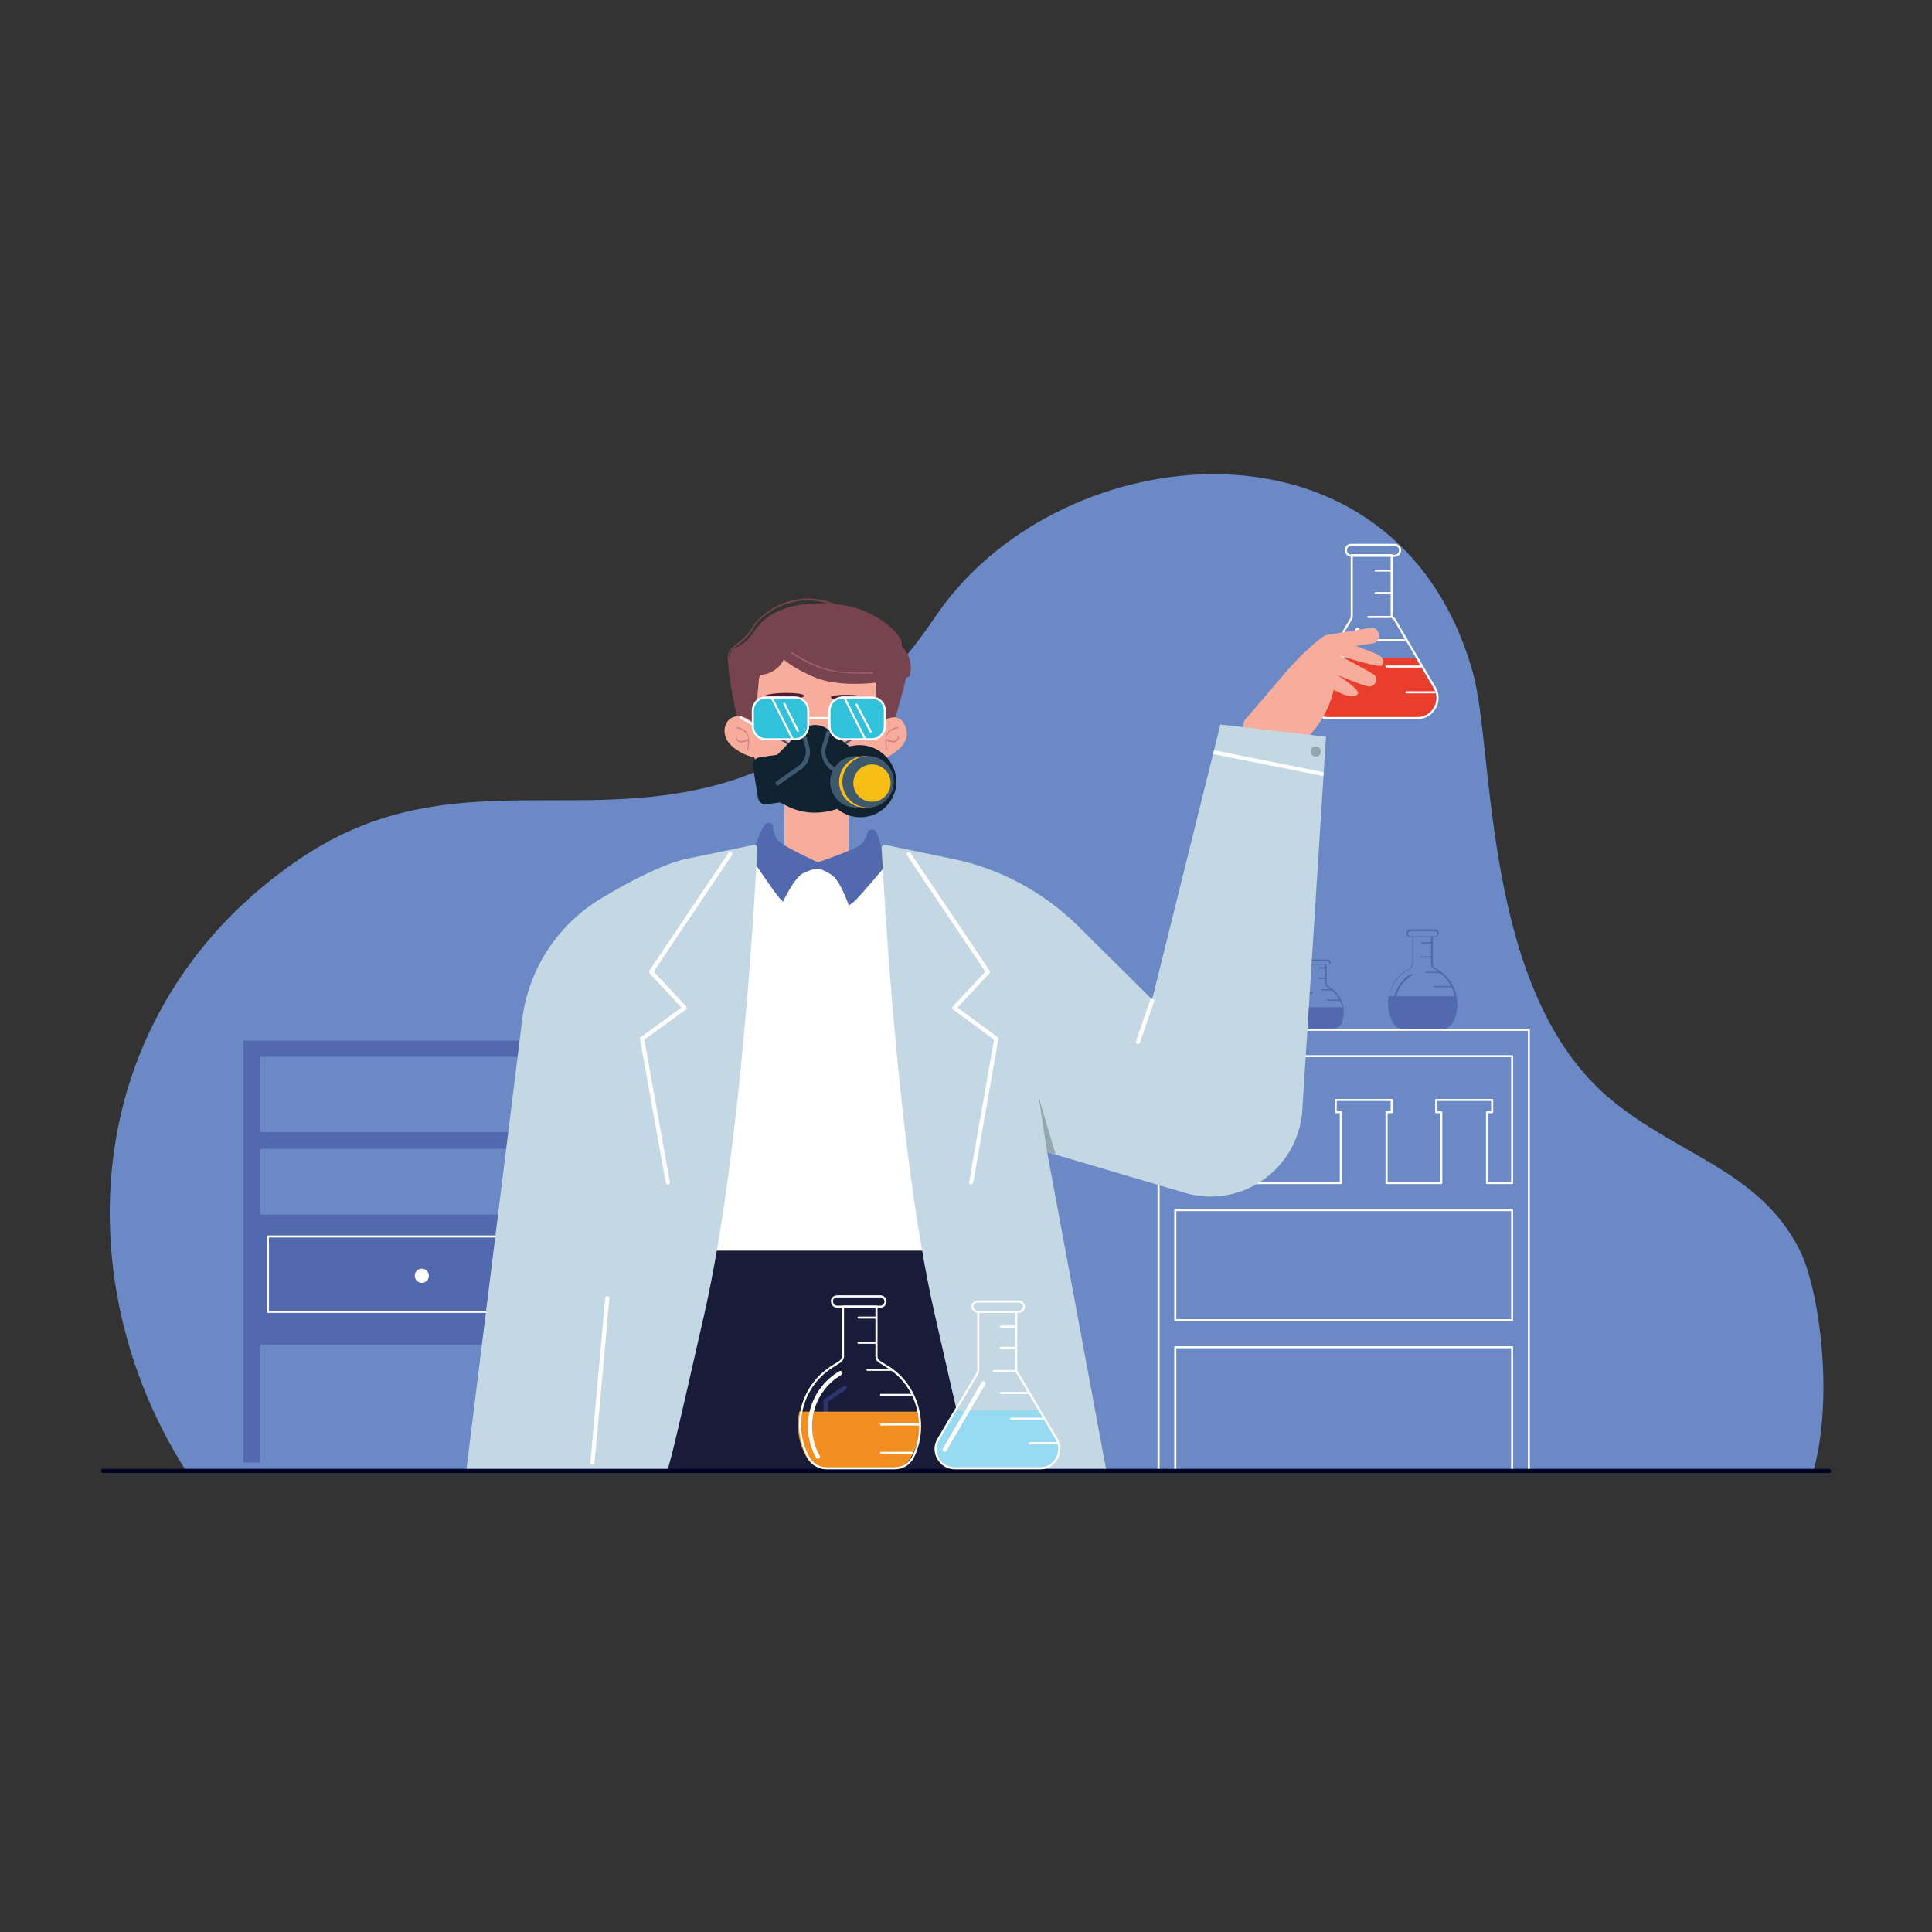 <svg xmlns="http://www.w3.org/2000/svg" enable-background="new 0 0 300 300" viewBox="0 0 300 300" id="scientist-experimenting-on-coronavirus"><rect x="0" y="0" width="300" height="300" fill="#333333" stroke="none"/><path fill="#6a89c5" d="M281.6,228.4c3.2-11.6,0.9-28.3-2.2-34.4c-6.3-12.3-18.7-14.5-29.3-23.3c-20.1-16.7-18-54.2-21.4-66.3   c-11.9-42.1-63.8-36.8-83-9.3c-3.2,4.6-13.5,20.4-32.7,26.3c-21.8,6.6-41.1-2-61.9,9.2c-6.3,3.4-12.9,8.8-17.6,14.1   c-6.7,7.5-11.6,16.5-14.2,26.2c-5.2,19.4-1.2,40.7,9.6,57.5H281.6z"></path><path fill="none" stroke="#fff" stroke-linecap="round" stroke-linejoin="round" stroke-miterlimit="10" stroke-width=".323" d="M182.5,228.4v-19.2h52.3v19.2h2.6v-68.5h-2.6v0h-52.3v0h-2.6v68.5H182.5z M182.5,164h52.3v19.7h-3.9v-11h0.8   v-1.9H223v1.9h0.8v11h-8.5v-11h0.8v-1.9h-8.7v1.9h0.8v11h-15.4v-11h0.8v-1.9h-8.7v1.9h0.8v11h-2.9V164z M182.5,187.9h52.3V205   h-52.3V187.9z"></path><path fill="#5269b0" d="M92.7 161.6L92.7 161.6l-52.3 0v0h-2.6v65.5h2.6v-18.3h52.3v18.3h2.6v-65.5H92.7zM92.7 188.6H40.4v-10.2h52.3V188.6zM92.7 175.8H40.4v-11.7h52.3V175.8zM223.3 150.6l-.6-.4c-.1-.1-.2-.2-.2-.4v-4.3h.3c.3 0 .6-.2.6-.6s-.2-.6-.6-.6H219c-.3 0-.6.2-.6.6s.2.6.6.6h.3v4.3c0 .1-.1.3-.2.4l-.6.4c-2.8 1.7-3.8 5.3-2.2 8.2.3.6 1 1 1.7 1h5.9c.7 0 1.3-.4 1.7-1C227.1 155.9 226.1 152.2 223.3 150.6zM218.6 145c0-.2.2-.4.4-.4h3.8c.2 0 .4.2.4.4 0 .2-.2.4-.4.4h-.4-3H219C218.8 145.4 218.6 145.2 218.6 145zM218.5 150.7l.6-.4c.2-.1.3-.3.3-.5v-4.3h2.8v.8h-1.4c-.1 0-.1 0-.1.1s0 .1.1.1h1.4v2h-1.4c-.1 0-.1 0-.1.1 0 .1 0 .1.1.1h1.4v1.1c0 .2.1.4.3.5l.6.4c.1.1.2.1.3.2h-1.9c-.1 0-.1 0-.1.1s0 .1.1.1h2.1c.7.5 1.3 1.2 1.7 2h-2.6c-.1 0-.1 0-.1.1s0 .1.1.1h2.7c.2.4.4.9.4 1.4h-9c.3-1.3 1.2-2.5 2.4-3.2.1-.1.1-.2.1-.2-.1-.1-.2-.1-.2-.1-1.4.8-2.2 2.1-2.6 3.5h-.9C216.1 153.1 217 151.6 218.5 150.7zM206.5 153.3l-.4-.3c-.1-.1-.1-.1-.1-.2v-3h.2c.2 0 .4-.2.4-.4 0-.2-.2-.4-.4-.4h-2.6c-.2 0-.4.2-.4.4 0 .2.2.4.4.4h.2v3c0 .1-.1.2-.1.2l-.4.3c-2 1.2-2.6 3.7-1.5 5.7.2.4.7.7 1.2.7h4.1c.5 0 .9-.3 1.2-.7C209.1 157 208.5 154.5 206.5 153.3zM203.2 149.5c0-.1.1-.3.3-.3h2.6c.1 0 .3.1.3.3s-.1.3-.3.3h-.3-2.1-.3C203.3 149.7 203.2 149.6 203.2 149.5zM203.2 153.4l.4-.3c.1-.1.2-.2.2-.4v-3h2v.5h-1c0 0-.1 0-.1.1s0 .1.1.1h1v1.4h-1c0 0-.1 0-.1.1s0 .1.1.1h1v.8c0 .1.1.3.2.4l.4.3c.1 0 .1.1.2.1h-1.3c0 0-.1 0-.1.1 0 0 0 .1.1.1h1.5c.5.4.9.9 1.2 1.4h-1.8c0 0-.1 0-.1.1s0 .1.1.1h1.9c.1.3.2.6.3 1h-6.3c.2-.9.8-1.7 1.7-2.2.1 0 .1-.1 0-.2 0-.1-.1-.1-.2 0-.9.6-1.6 1.5-1.8 2.5h-.6C201.5 155.1 202.1 154 203.2 153.4z"></path><rect width="48.2" height="11.7" x="41.6" y="192" fill="none" stroke="#fff" stroke-linecap="round" stroke-linejoin="round" stroke-miterlimit="10" stroke-width=".323"></rect><path fill="#77434e" d="M137.3,117.4l-21.6-0.6c-1.4-5.7-2.8-12.5-2.6-14.2c0.2-1.2,0.6-1.8,1.1-2c1.1-0.5,2.1-1.3,2.8-2.4           c1.4-2.3,4.9-5.3,13.5-4.3c5.3,0.6,9.3,4.4,9.5,5.8c0.2,1.5-0.4,2.6-0.4,2.6s1.7,0.3,1,3.4           C140.2,107.4,138.7,112.7,137.3,117.4z"></path><rect width="10" height="20.1" x="121.8" y="117" fill="#f8ad9c"></rect><path fill="#f8ad9c" d="M117.1,117.6c0,0-1.9-0.3-3.5-1.8c-1.7-1.5-1.3-4,0.4-4.5s3.2,1.2,3.2,1.2l0.8-8.7           c0.1-1.3,1.2-2.2,2.5-2.2l13.2,0.4c1.3,0,2.4,1.1,2.4,2.4l-0.1,8.4c0.1,0,3-2.9,4.4-0.4c2.1,3.8-4.3,5.9-4.3,5.9           s-3.6,7.5-9,7.4C120.9,125.6,117.1,117.6,117.1,117.6z"></path><ellipse cx="121.8" cy="108.1" fill="#4d1e33" rx="3.1" ry=".5" transform="rotate(-.992 121.748 108.133) scale(1)"></ellipse><ellipse cx="132.1" cy="108.4" fill="#4d1e33" rx=".5" ry="3.1" transform="rotate(-87.587 132.112 108.398)"></ellipse><path fill="#d08487" d="M126.4 125.7c-1.6-.1-3.1-.6-4.5-1.5-.1-.1-.2-.3-.1-.4l0 0c.1-.1.3-.2.4-.1 2.7 1.8 6.3 1.8 9 .1.1-.1.3-.1.4.1.1.1.1.3-.1.4C130.1 125.4 128.3 125.8 126.4 125.7zM116.2 114.2c-.3-1.1-1.7-1.3-1.8-1.3 0 0-.1 0-.1.1s0 .1.1.1c0 0 1.4.2 1.7 1.2 0 .1.1.3.1.4-.3.1-1 .5-1.4.3-.4-.2-.4-.5-.4-.5 0 0 0-.1-.1-.1 0 0-.1 0-.1.1 0 0 0 .4.5.7.1 0 .2.1.3.1.4 0 1-.2 1.1-.3.1.8-.1 1.4-.1 1.4 0 0 0 .1.1.1 0 0 0 0 0 0 0 0 .1 0 .1-.1C116.2 116.3 116.5 115.3 116.2 114.2zM137.6 114.2c.3-1.1 1.7-1.3 1.8-1.3 0 0 .1 0 .1.1s0 .1-.1.1c0 0-1.4.2-1.7 1.2 0 .1-.1.3-.1.4.3.1 1 .5 1.4.3.4-.2.4-.5.4-.5 0 0 0-.1.1-.1 0 0 .1 0 .1.1 0 0 0 .4-.5.7-.1 0-.2.1-.3.1-.4 0-1-.2-1.1-.3-.1.8.1 1.4.1 1.4 0 0 0 .1-.1.1 0 0 0 0 0 0 0 0-.1 0-.1-.1C137.6 116.3 137.3 115.3 137.6 114.2zM128 115.1l-.4.1c-.4.1-.8.1-1.2 0l-.6-.2c-.2-.1-.4.2-.2.4l.4.3c.6.6 1.6.6 2.2-.1l.2-.2C128.4 115.3 128.3 115 128 115.1z"></path><path fill="#77434e" d="M137.1,99.2c2.9,0.1,4.9,2.8,4.2,5.6c0,0,0,0,0,0c0,0.1-0.1,0.3-0.3,0.3c-1,0.5-1.6,1.4-1.6,2.4        l-0.1,2.6c0,0-3-0.9-3.1-2.5c-0.2-1.6-0.2-1.6-0.2-1.6s-5.1,0.7-8.9-0.6c-3.7-1.4-5.4-3-5.4-3c-0.6,1.3-1.9,2.2-3.4,2.4        l-0.3,0l-1.3,4l-1.2,0c0,0-0.2-1.3-0.5-3.1c-0.5-3.7,2.4-7,6.1-6.9L137.1,99.2z"></path><g><path fill="#9e5f67" d="M133.2,104.6c-1.8,0-3.9-0.2-5.7-0.8c-2.2-0.8-3.7-1.7-4.6-2.3c-0.1-0.1-0.1-0.2,0-0.2       c0.1-0.1,0.2-0.1,0.2,0c0.9,0.6,2.3,1.5,4.5,2.3c2.7,1,6.1,0.9,7.8,0.7c0.1,0,0.2,0.1,0.2,0.1c0,0.1-0.1,0.2-0.1,0.2       C134.8,104.6,134.1,104.6,133.2,104.6z"></path></g><g><path fill="#d08487" d="M126.5 125c-1.6-.1-3.2-.6-4.5-1.5-.1-.1-.2-.3-.1-.5l0 0c.1-.1.3-.2.5-.1 2.7 1.8 6.4 1.9 9.1.1.2-.1.4-.1.4.1.1.2.1.4-.1.4C130.2 124.6 128.3 125.1 126.5 125zM128.1 114.2l-.4.1c-.4.1-.8.1-1.2 0l-.6-.2c-.2-.1-.4.2-.2.4l.4.3c.6.6 1.6.6 2.2-.1l.2-.2C128.5 114.4 128.3 114.1 128.1 114.2z"></path><polyline fill="none" stroke="#3e586d" stroke-linecap="round" stroke-linejoin="round" stroke-miterlimit="10" stroke-width=".323" points="117.3 112.3 126.7 118.2 136.3 112.3"></polyline><g><path fill="#102230" d="M133.5,115.7c-0.6,0-1.1,0.1-1.6,0.2l-3.3-2.6c-1.3-1.1-3.3-0.9-4.4,0.3l-3.5,3.6l-2.8,0.4        c-0.6,0.1-1.1,0.7-1,1.3l0.8,5c0.1,0.6,0.7,1.1,1.3,1l2.1-0.3l1,0.5c2.4,1.3,5.3,1.4,7.9,0.5c1,0.8,2.2,1.3,3.6,1.3        c3.1,0,5.6-2.5,5.6-5.6C139.1,118.3,136.6,115.7,133.5,115.7z"></path><path fill="#3e586d" d="M132.6 122c-.1 0-.1 0-.2-.1l-3.3-2.3c-1.3-.9-1.8-2.5-1.4-3.9l.6-2c.1-.2.3-.3.4-.2.2.1.3.3.2.4l-.6 2c-.4 1.2.1 2.4 1.1 3.1l3.3 2.3c.2.1.2.3.1.5C132.8 121.9 132.7 122 132.6 122zM120.8 122c-.1 0-.2-.1-.3-.2-.1-.2-.1-.4.1-.5l3.3-2.3c1-.7 1.5-2 1.1-3.1l-.6-2c-.1-.2 0-.4.2-.4.2-.1.4 0 .4.2l.6 2c.5 1.5-.1 3.1-1.4 3.9l-3.3 2.3C120.9 122 120.8 122 120.8 122z"></path><circle cx="132.9" cy="121.4" r="4" fill="#3e586d"></circle><circle cx="134.3" cy="121.4" r="4" fill="#f9be13"></circle><circle cx="134.8" cy="121.4" r="4" fill="#3e586d"></circle><circle cx="135.4" cy="121.6" r="2.9" fill="#f9be13"></circle></g></g><g><path fill="#31c1da" stroke="#fff" stroke-miterlimit="10" stroke-width=".323" d="M123.4 114.8H119c-1.2 0-2.1-.9-2.1-2.1v-2.3c0-1.2.9-2.1 2.1-2.1h4.4c1.2 0 2.1.9 2.1 2.1v2.3C125.5 113.8 124.6 114.8 123.4 114.8zM130.9 114.8h4.4c1.2 0 2.1-.9 2.1-2.1v-2.3c0-1.2-.9-2.1-2.1-2.1h-4.4c-1.2 0-2.1.9-2.1 2.1v2.3C128.8 113.8 129.7 114.8 130.9 114.8z"></path><line x1="128.8" x2="125.5" y1="111.5" y2="111.5" fill="none" stroke="#fff" stroke-miterlimit="10" stroke-width=".323"></line><line x1="116.9" x2="115" y1="112.5" y2="111.4" fill="none" stroke="#fff" stroke-linecap="round" stroke-linejoin="round" stroke-miterlimit="10" stroke-width=".323"></line><g><line x1="119.8" x2="123" y1="108.3" y2="114.6" fill="none" stroke="#fff" stroke-linecap="round" stroke-linejoin="round" stroke-miterlimit="10" stroke-width=".323"></line><line x1="121.8" x2="123.9" y1="109.3" y2="113.5" fill="none" stroke="#fff" stroke-linecap="round" stroke-linejoin="round" stroke-miterlimit="10" stroke-width=".323"></line></g><g><line x1="131.1" x2="134.3" y1="108.3" y2="114.7" fill="none" stroke="#fff" stroke-linecap="round" stroke-linejoin="round" stroke-miterlimit="10" stroke-width=".323"></line><line x1="133" x2="135.2" y1="109.4" y2="113.6" fill="none" stroke="#fff" stroke-linecap="round" stroke-linejoin="round" stroke-miterlimit="10" stroke-width=".323"></line></g></g><g><path fill="#ea3e2d" d="M219.8,102.2h-13.7l-2.7,4.6c-1.2,2.1,0.3,4.7,2.7,4.7h13.8c2.4,0,3.9-2.6,2.7-4.7L219.8,102.2z"></path><path fill="none" stroke="#fff" stroke-linecap="round" stroke-linejoin="round" stroke-miterlimit="10" stroke-width=".323" d="M216.1,95.6v-9.4h-2.5h-1.2h-2.5v9.4c0,0.2,0,0.3-0.1,0.5l-6.3,10.7c-1.2,2.1,0.3,4.7,2.7,4.7h6.1h1.7        h6.1c2.4,0,3.9-2.6,2.7-4.7l-6.3-10.7C216.2,95.9,216.1,95.8,216.1,95.6z"></path><line x1="213.6" x2="216" y1="88.6" y2="88.6" fill="none" stroke="#fff" stroke-linecap="round" stroke-linejoin="round" stroke-miterlimit="10" stroke-width=".323"></line><line x1="213.6" x2="216" y1="92.1" y2="92.1" fill="none" stroke="#fff" stroke-linecap="round" stroke-linejoin="round" stroke-miterlimit="10" stroke-width=".323"></line><line x1="212.5" x2="215.9" y1="95.8" y2="95.8" fill="none" stroke="#fff" stroke-linecap="round" stroke-linejoin="round" stroke-miterlimit="10" stroke-width=".323"></line><line x1="213.7" x2="218.1" y1="99.4" y2="99.4" fill="none" stroke="#fff" stroke-linecap="round" stroke-linejoin="round" stroke-miterlimit="10" stroke-width=".323"></line><line x1="215.3" x2="220.6" y1="103.5" y2="103.5" fill="none" stroke="#fff" stroke-linecap="round" stroke-linejoin="round" stroke-miterlimit="10" stroke-width=".323"></line><line x1="218.4" x2="222.8" y1="107.5" y2="107.5" fill="none" stroke="#fff" stroke-linecap="round" stroke-linejoin="round" stroke-miterlimit="10" stroke-width=".323"></line><path fill="none" stroke="#fff" stroke-linecap="round" stroke-linejoin="round" stroke-miterlimit="10" stroke-width=".323" d="M209.8,84.6h6.8c0.4,0,0.8,0.4,0.8,0.8v0.1c0,0.4-0.4,0.8-0.8,0.8h-6.8c-0.4,0-0.8-0.4-0.8-0.8v-0.1        C209,84.9,209.4,84.6,209.8,84.6z"></path><line x1="210.8" x2="204.5" y1="97.8" y2="108.5" fill="none" stroke="#fff" stroke-linecap="round" stroke-linejoin="round" stroke-miterlimit="10" stroke-width=".646"></line><path fill="#f8ad9c" d="M212.8,97.5l-6.8,1.1c-0.3,0-0.7,0.4-0.7,0.4c-1.5,0.9-5,4.5-6,5.8c-0.1,0.1-4.1,4.8-6,7      c-0.2,0.1-0.7,3.1-0.7,3.1l8.2,4.6c0,0,0.8-3.4,0.7-3.6c2.8-2.2,4.8-5.3,5.6-8.8c0,0,2.8,1.7,3.7,0.7c0.6-0.7-3.2-3-3.2-3      s4.3,1.8,5.1,1.8c0.8,0,1.4-1.2,0.7-1.8c-0.8-0.6-5.4-3-5.4-3s5.3,1.7,6.4,1.6c0.4,0,0.8-1.1-0.4-1.7c-0.3-0.2-1.8-0.8-3.5-1.4      l2.7-0.4c0.7-0.1,1.1-0.8,0.9-1.5C213.9,97.7,213.4,97.4,212.8,97.5z"></path><g><path fill="#fff" d="M147.9,206l-10.2-72.6l-10.7,1l-10-0.8l-8.4,72.4C114.5,205.9,144.7,205.6,147.9,206z"></path><path fill="#5269b0" d="M136.9,132.2c-0.1-1.2-0.5-2.3-0.9-3.1c-0.2-0.4-1-0.4-1.2,0c-0.3,0.8-0.6,1.7-1.2,2.1              c-1,0.8-6.6,2.7-6.6,2.7s-5.3-2.4-6.2-3.4c-0.5-0.5-0.7-1.4-0.8-2.3c-0.1-0.5-0.9-0.6-1.2-0.2c-0.5,0.8-1.1,1.9-1.4,3.1              c-0.5,2.5-0.5,2.5-0.5,2.5s3.5,5.2,4.1,5.8c0.6,0.6,0.6,0.6,0.6,0.6s1.7-3.7,3.1-4.4s2.3-0.7,2.3-0.7s0.9,0.1,2.2,1              c1.3,0.9,2.6,4.7,2.6,4.7s0,0,0.7-0.5c0.7-0.5,4.7-5.3,4.7-5.3S137.1,134.7,136.9,132.2z"></path><path fill="#191c39" d="M152.5,228.4c8.7-2.2,13.6-4.3,13.6-4.3l-8.8-29.9H91.7l-2.3,34.1c0,0,0.2,0.1,0.5,0.2H152.5z"></path><path fill="#c3d8e3" d="M189.5,112.5l-10.6,42.7l-11.6-11.5c-5.3-5.2-12-8.8-19.2-10.3l-10.6-2.2c-0.3-0.1-0.6,0.2-0.6,0.5        c0.3,5.5,2.4,46.6,8.2,72.2c4.4,19.4,5.1,22.3,5.8,24.5h20.9l-9.2-49.5l21.3,6.3c8.7,2.6,17.5-3.5,18.3-12.5l3.7-58.3        L189.5,112.5z"></path><line x1="176.7" x2="178.9" y1="161.8" y2="155.4" fill="none" stroke="#fff" stroke-linecap="round" stroke-linejoin="round" stroke-miterlimit="10" stroke-width=".646"></line><polygon fill="#fff" points="205.5 120.5 205.5 119.9 188.5 116.5 188.4 117.1"></polygon><circle cx="204.3" cy="116.7" r=".8" fill="#94a6b0"></circle><polyline fill="none" stroke="#fff" stroke-linecap="round" stroke-linejoin="round" stroke-miterlimit="10" stroke-width=".646" points="141.1 132.6 153.4 150.9 148.2 156.5 154.7 161.3 150.8 183.6"></polyline><polygon fill="#94a6b0" points="162.6 178.9 161.3 170.4 163.9 179.2"></polygon><g><path fill="#c3d8e3" d="M72.4,228.4h10.3h20.9c0.7-2.2,1.4-5.1,5.8-24.5c5.8-25.7,7.9-66.7,8.2-72.2c0-0.3-0.3-0.6-0.6-0.5        l-10.6,2.2c-3.2,0.7-8.2,3.2-12.7,5.9c-6.9,4-11.6,11-12.6,18.9L72.4,228.4z"></path><polyline fill="none" stroke="#fff" stroke-linecap="round" stroke-linejoin="round" stroke-miterlimit="10" stroke-width=".646" points="113.4 132.6 101.1 150.9 106.3 156.5 99.7 161.3 103.7 183.6"></polyline></g><polyline fill="none" stroke="#2d3471" stroke-linecap="round" stroke-linejoin="round" stroke-miterlimit="10" stroke-width=".646" points="131.2 215.5 128.2 217.5 128.2 227.1"></polyline><line x1="94.3" x2="92" y1="201.6" y2="227.1" fill="none" stroke="#fff" stroke-linecap="round" stroke-linejoin="round" stroke-miterlimit="10" stroke-width=".646"></line></g></g><g><line x1="284" x2="16" y1="228.4" y2="228.4" fill="none" stroke="#000425" stroke-linecap="round" stroke-linejoin="round" stroke-miterlimit="10" stroke-width=".646"></line><path fill="#f28e20" d="M124.1,219.2c-0.5,2.4-0.1,4.9,1.2,7.2c0.6,1,1.6,1.6,2.8,1.6h10.5c1.2,0,2.2-0.6,2.8-1.6     c1.3-2.2,1.6-4.8,1.2-7.2H124.1z"></path><path fill="none" stroke="#fff" stroke-linecap="round" stroke-linejoin="round" stroke-miterlimit="10" stroke-width=".323" d="M137.6,212.1l-1.1-0.7c-0.3-0.2-0.4-0.4-0.4-0.8v-7.7h-1h-1.4h-0.4h-0.4h-2v7.7c0,0.3-0.2,0.6-0.4,0.8      l-1.1,0.7c-5,3-6.6,9.4-3.8,14.3c0.6,1,1.6,1.6,2.8,1.6h10.5c1.2,0,2.2-0.6,2.8-1.6C144.2,221.5,142.6,215,137.6,212.1z"></path><path fill="none" stroke="#fff" stroke-linecap="round" stroke-linejoin="round" stroke-miterlimit="10" stroke-width=".323" d="M130,201.3h6.7c0.5,0,0.8,0.4,0.8,0.8l0,0c0,0.5-0.4,0.8-0.8,0.8H130c-0.5,0-0.8-0.4-0.8-0.8l0,0      C129.1,201.7,129.5,201.3,130,201.3z"></path><line x1="133.3" x2="136" y1="204.6" y2="204.6" fill="none" stroke="#fff" stroke-linecap="round" stroke-linejoin="round" stroke-miterlimit="10" stroke-width=".323"></line><line x1="133.3" x2="136" y1="208.5" y2="208.5" fill="none" stroke="#fff" stroke-linecap="round" stroke-linejoin="round" stroke-miterlimit="10" stroke-width=".323"></line><line x1="134.7" x2="138.4" y1="212.7" y2="212.7" fill="none" stroke="#fff" stroke-linecap="round" stroke-linejoin="round" stroke-miterlimit="10" stroke-width=".323"></line><line x1="136.8" x2="141.7" y1="216.6" y2="216.6" fill="none" stroke="#fff" stroke-linecap="round" stroke-linejoin="round" stroke-miterlimit="10" stroke-width=".323"></line><line x1="136.8" x2="142.6" y1="221.2" y2="221.2" fill="none" stroke="#fff" stroke-linecap="round" stroke-linejoin="round" stroke-miterlimit="10" stroke-width=".323"></line><line x1="136.8" x2="141.7" y1="225.6" y2="225.6" fill="none" stroke="#fff" stroke-linecap="round" stroke-linejoin="round" stroke-miterlimit="10" stroke-width=".323"></line><path fill="none" stroke="#fff" stroke-linecap="round" stroke-linejoin="round" stroke-miterlimit="10" stroke-width=".646" d="M130.5,213.2c-4.6,2.7-6,8.5-3.5,13"></path><g><path fill="#99daf3" d="M161.4,219h-13.2l-2.6,4.4c-1.2,2,0.3,4.5,2.6,4.5h13.2c2.3,0,3.7-2.5,2.6-4.5L161.4,219z"></path><path fill="none" stroke="#fff" stroke-linecap="round" stroke-linejoin="round" stroke-miterlimit="10" stroke-width=".323" d="M157.8,212.7v-9h-2.4h-1.1h-2.4v9c0,0.2,0,0.3-0.1,0.5l-6.1,10.3c-1.2,2,0.3,4.5,2.6,4.5h5.8h1.6h5.8      c2.3,0,3.7-2.5,2.6-4.5l-6.1-10.3C157.8,213,157.8,212.9,157.8,212.7z"></path><line x1="155.4" x2="157.7" y1="206" y2="206" fill="none" stroke="#fff" stroke-linecap="round" stroke-linejoin="round" stroke-miterlimit="10" stroke-width=".323"></line><line x1="155.4" x2="157.7" y1="209.3" y2="209.3" fill="none" stroke="#fff" stroke-linecap="round" stroke-linejoin="round" stroke-miterlimit="10" stroke-width=".323"></line><line x1="154.3" x2="157.6" y1="212.9" y2="212.9" fill="none" stroke="#fff" stroke-linecap="round" stroke-linejoin="round" stroke-miterlimit="10" stroke-width=".323"></line><line x1="155.4" x2="159.7" y1="216.3" y2="216.3" fill="none" stroke="#fff" stroke-linecap="round" stroke-linejoin="round" stroke-miterlimit="10" stroke-width=".323"></line><line x1="157" x2="162.1" y1="220.3" y2="220.3" fill="none" stroke="#fff" stroke-linecap="round" stroke-linejoin="round" stroke-miterlimit="10" stroke-width=".323"></line><line x1="159.9" x2="164.2" y1="224.1" y2="224.1" fill="none" stroke="#fff" stroke-linecap="round" stroke-linejoin="round" stroke-miterlimit="10" stroke-width=".323"></line><path fill="none" stroke="#fff" stroke-linecap="round" stroke-linejoin="round" stroke-miterlimit="10" stroke-width=".323" d="M151.8,202.1h6.4c0.4,0,0.8,0.4,0.8,0.8l0,0c0,0.4-0.4,0.8-0.8,0.8h-6.4c-0.4,0-0.8-0.4-0.8-0.8l0,0      C151,202.5,151.3,202.1,151.8,202.1z"></path><line x1="152.7" x2="146.7" y1="214.8" y2="225.1" fill="none" stroke="#fff" stroke-linecap="round" stroke-linejoin="round" stroke-miterlimit="10" stroke-width=".646"></line></g></g><circle cx="65.5" cy="198.1" r="1.1" fill="#fff"></circle><g><path fill="#74444a" d="M114.1,104.6c-0.6-0.5-1.1-1.5-1.1-2.4c0-0.6,0.2-1.2,0.6-1.5l0.2-0.2c0.9-0.8,2.4-1.9,2.9-2.9    c0.7-1.4,2.9-3.3,5.7-4.2c1.9-0.6,5-0.9,8.3,0.9l-0.2,0.3c-3.2-1.8-6.2-1.5-8.1-0.9c-2.7,0.8-4.8,2.6-5.5,4c-0.5,1.1-2,2.3-3,3    l-0.2,0.2c-0.5,0.4-0.5,0.9-0.5,1.3c0,0.9,0.5,1.8,1,2.1L114.1,104.6z"></path></g></svg>